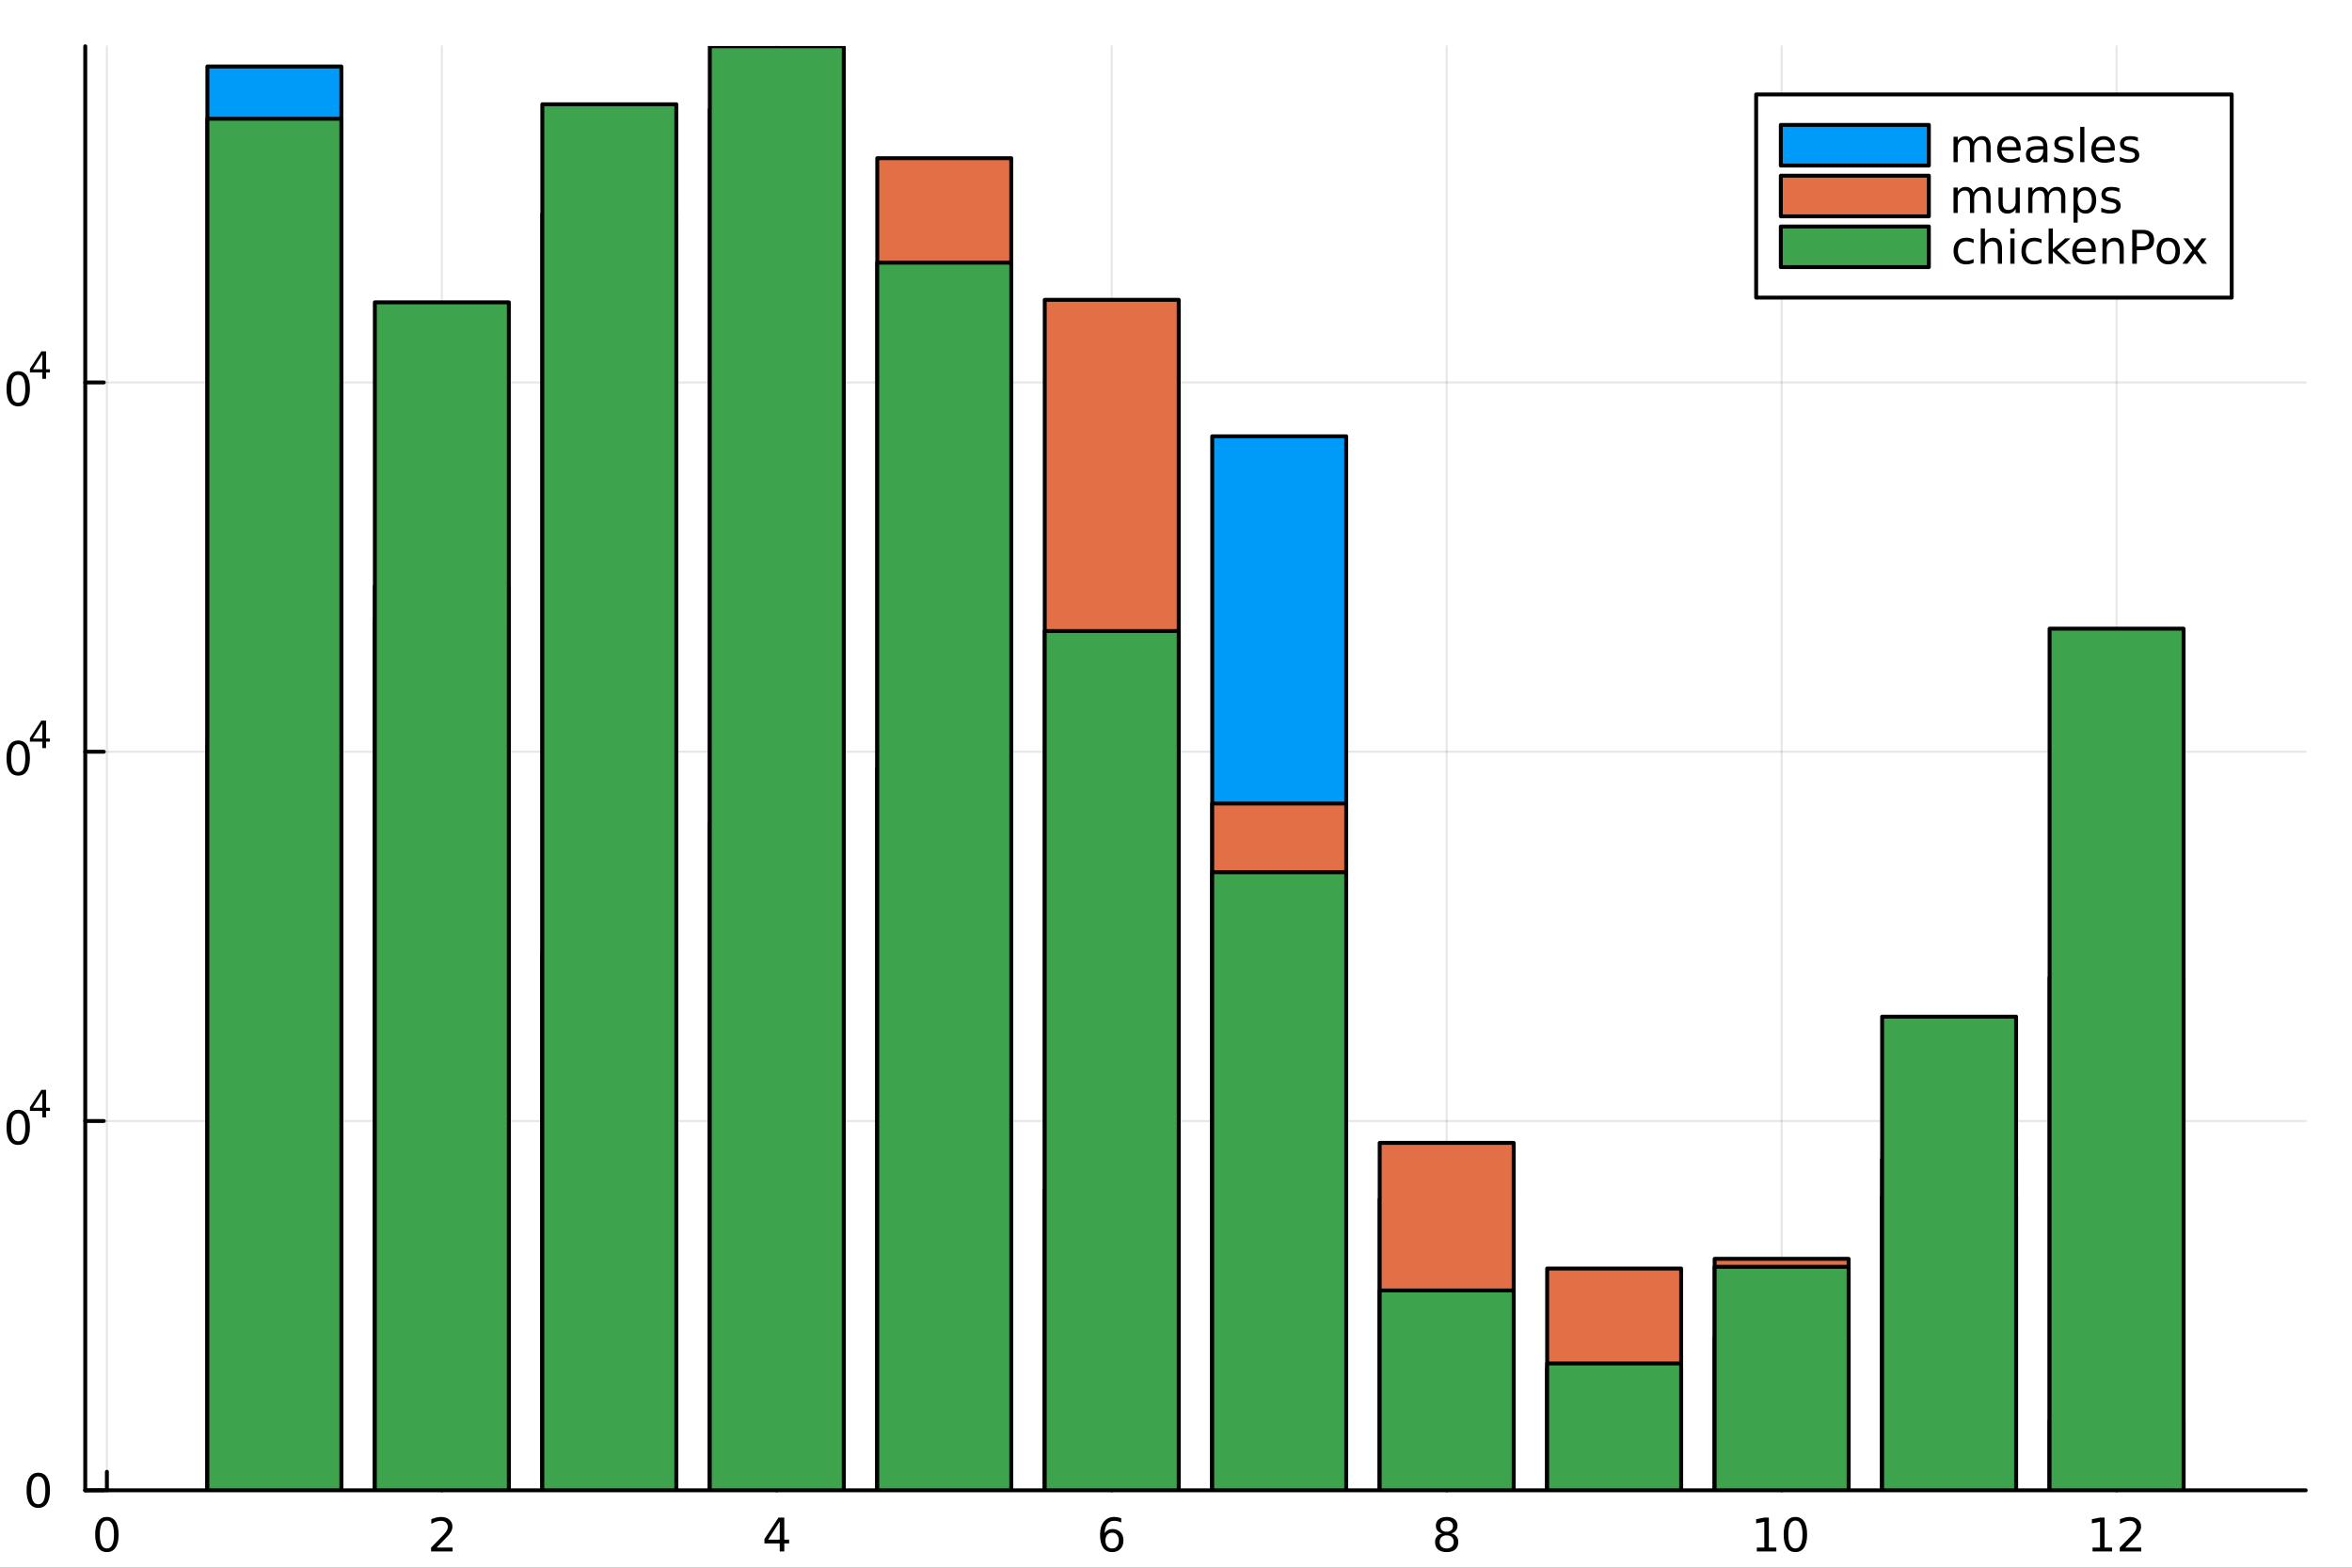 <?xml version="1.0" encoding="utf-8"?>
<svg xmlns="http://www.w3.org/2000/svg" xmlns:xlink="http://www.w3.org/1999/xlink" width="600" height="400" viewBox="0 0 2400 1600">
<rect x="0" y="0" width="2400" height="1600" fill="#333333" stroke="none"/>
<defs>
  <clipPath id="clip640">
    <rect x="0" y="0" width="2400" height="1600"/>
  </clipPath>
</defs>
<path clip-path="url(#clip640)" d="M0 1600 L2400 1600 L2400 0 L0 0  Z" fill="#ffffff" fill-rule="evenodd" fill-opacity="1"/>
<defs>
  <clipPath id="clip641">
    <rect x="480" y="0" width="1681" height="1600"/>
  </clipPath>
</defs>
<path clip-path="url(#clip640)" d="M86.992 1521.01 L2352.76 1521.01 L2352.76 47.244 L86.992 47.244  Z" fill="#ffffff" fill-rule="evenodd" fill-opacity="1"/>
<defs>
  <clipPath id="clip642">
    <rect x="86" y="47" width="2267" height="1475"/>
  </clipPath>
</defs>
<polyline clip-path="url(#clip642)" style="stroke:#000000; stroke-linecap:round; stroke-linejoin:round; stroke-width:2; stroke-opacity:0.1; fill:none" points="109.078,1521.01 109.078,47.244 "/>
<polyline clip-path="url(#clip642)" style="stroke:#000000; stroke-linecap:round; stroke-linejoin:round; stroke-width:2; stroke-opacity:0.1; fill:none" points="450.862,1521.01 450.862,47.244 "/>
<polyline clip-path="url(#clip642)" style="stroke:#000000; stroke-linecap:round; stroke-linejoin:round; stroke-width:2; stroke-opacity:0.1; fill:none" points="792.645,1521.01 792.645,47.244 "/>
<polyline clip-path="url(#clip642)" style="stroke:#000000; stroke-linecap:round; stroke-linejoin:round; stroke-width:2; stroke-opacity:0.1; fill:none" points="1134.43,1521.01 1134.43,47.244 "/>
<polyline clip-path="url(#clip642)" style="stroke:#000000; stroke-linecap:round; stroke-linejoin:round; stroke-width:2; stroke-opacity:0.1; fill:none" points="1476.21,1521.01 1476.21,47.244 "/>
<polyline clip-path="url(#clip642)" style="stroke:#000000; stroke-linecap:round; stroke-linejoin:round; stroke-width:2; stroke-opacity:0.1; fill:none" points="1817.99,1521.01 1817.99,47.244 "/>
<polyline clip-path="url(#clip642)" style="stroke:#000000; stroke-linecap:round; stroke-linejoin:round; stroke-width:2; stroke-opacity:0.1; fill:none" points="2159.78,1521.01 2159.78,47.244 "/>
<polyline clip-path="url(#clip640)" style="stroke:#000000; stroke-linecap:round; stroke-linejoin:round; stroke-width:4; stroke-opacity:1; fill:none" points="86.992,1521.01 2352.76,1521.01 "/>
<polyline clip-path="url(#clip640)" style="stroke:#000000; stroke-linecap:round; stroke-linejoin:round; stroke-width:4; stroke-opacity:1; fill:none" points="109.078,1521.01 109.078,1502.11 "/>
<polyline clip-path="url(#clip640)" style="stroke:#000000; stroke-linecap:round; stroke-linejoin:round; stroke-width:4; stroke-opacity:1; fill:none" points="450.862,1521.01 450.862,1502.11 "/>
<polyline clip-path="url(#clip640)" style="stroke:#000000; stroke-linecap:round; stroke-linejoin:round; stroke-width:4; stroke-opacity:1; fill:none" points="792.645,1521.01 792.645,1502.11 "/>
<polyline clip-path="url(#clip640)" style="stroke:#000000; stroke-linecap:round; stroke-linejoin:round; stroke-width:4; stroke-opacity:1; fill:none" points="1134.43,1521.01 1134.43,1502.11 "/>
<polyline clip-path="url(#clip640)" style="stroke:#000000; stroke-linecap:round; stroke-linejoin:round; stroke-width:4; stroke-opacity:1; fill:none" points="1476.21,1521.01 1476.21,1502.11 "/>
<polyline clip-path="url(#clip640)" style="stroke:#000000; stroke-linecap:round; stroke-linejoin:round; stroke-width:4; stroke-opacity:1; fill:none" points="1817.99,1521.01 1817.99,1502.11 "/>
<polyline clip-path="url(#clip640)" style="stroke:#000000; stroke-linecap:round; stroke-linejoin:round; stroke-width:4; stroke-opacity:1; fill:none" points="2159.78,1521.01 2159.78,1502.11 "/>
<path clip-path="url(#clip640)" d="M109.078 1551.93 Q105.467 1551.93 103.638 1555.49 Q101.833 1559.03 101.833 1566.16 Q101.833 1573.27 103.638 1576.83 Q105.467 1580.38 109.078 1580.38 Q112.712 1580.38 114.518 1576.83 Q116.347 1573.27 116.347 1566.16 Q116.347 1559.03 114.518 1555.49 Q112.712 1551.93 109.078 1551.93 M109.078 1548.22 Q114.888 1548.22 117.944 1552.83 Q121.023 1557.41 121.023 1566.16 Q121.023 1574.89 117.944 1579.5 Q114.888 1584.08 109.078 1584.08 Q103.268 1584.08 100.189 1579.5 Q97.134 1574.89 97.134 1566.16 Q97.134 1557.41 100.189 1552.83 Q103.268 1548.22 109.078 1548.22 Z" fill="#000000" fill-rule="nonzero" fill-opacity="1" /><path clip-path="url(#clip640)" d="M445.514 1579.47 L461.834 1579.47 L461.834 1583.41 L439.889 1583.41 L439.889 1579.47 Q442.551 1576.72 447.135 1572.09 Q451.741 1567.44 452.922 1566.09 Q455.167 1563.57 456.047 1561.83 Q456.949 1560.07 456.949 1558.38 Q456.949 1555.63 455.005 1553.89 Q453.084 1552.16 449.982 1552.16 Q447.783 1552.16 445.329 1552.92 Q442.899 1553.69 440.121 1555.24 L440.121 1550.51 Q442.945 1549.38 445.399 1548.8 Q447.852 1548.22 449.889 1548.22 Q455.26 1548.22 458.454 1550.91 Q461.648 1553.59 461.648 1558.08 Q461.648 1560.21 460.838 1562.13 Q460.051 1564.03 457.945 1566.63 Q457.366 1567.3 454.264 1570.51 Q451.162 1573.71 445.514 1579.47 Z" fill="#000000" fill-rule="nonzero" fill-opacity="1" /><path clip-path="url(#clip640)" d="M795.654 1552.92 L783.849 1571.37 L795.654 1571.37 L795.654 1552.92 M794.427 1548.85 L800.307 1548.85 L800.307 1571.37 L805.237 1571.37 L805.237 1575.26 L800.307 1575.26 L800.307 1583.41 L795.654 1583.41 L795.654 1575.26 L780.052 1575.26 L780.052 1570.75 L794.427 1548.85 Z" fill="#000000" fill-rule="nonzero" fill-opacity="1" /><path clip-path="url(#clip640)" d="M1134.83 1564.26 Q1131.69 1564.26 1129.83 1566.42 Q1128 1568.57 1128 1572.32 Q1128 1576.05 1129.83 1578.22 Q1131.69 1580.38 1134.83 1580.38 Q1137.98 1580.38 1139.81 1578.22 Q1141.66 1576.05 1141.66 1572.32 Q1141.66 1568.57 1139.81 1566.42 Q1137.98 1564.26 1134.83 1564.26 M1144.12 1549.61 L1144.12 1553.87 Q1142.36 1553.04 1140.55 1552.6 Q1138.77 1552.16 1137.01 1552.16 Q1132.38 1552.16 1129.93 1555.28 Q1127.5 1558.41 1127.15 1564.73 Q1128.51 1562.71 1130.57 1561.65 Q1132.63 1560.56 1135.11 1560.56 Q1140.32 1560.56 1143.33 1563.73 Q1146.36 1566.88 1146.36 1572.32 Q1146.36 1577.64 1143.21 1580.86 Q1140.06 1584.08 1134.83 1584.08 Q1128.84 1584.08 1125.67 1579.5 Q1122.5 1574.89 1122.5 1566.16 Q1122.5 1557.97 1126.38 1553.11 Q1130.27 1548.22 1136.82 1548.22 Q1138.58 1548.22 1140.37 1548.57 Q1142.17 1548.92 1144.12 1549.61 Z" fill="#000000" fill-rule="nonzero" fill-opacity="1" /><path clip-path="url(#clip640)" d="M1476.21 1567 Q1472.88 1567 1470.96 1568.78 Q1469.06 1570.56 1469.06 1573.69 Q1469.06 1576.81 1470.96 1578.59 Q1472.88 1580.38 1476.21 1580.38 Q1479.54 1580.38 1481.47 1578.59 Q1483.39 1576.79 1483.39 1573.69 Q1483.39 1570.56 1481.47 1568.78 Q1479.57 1567 1476.21 1567 M1471.54 1565.01 Q1468.53 1564.26 1466.84 1562.2 Q1465.17 1560.14 1465.17 1557.18 Q1465.17 1553.04 1468.11 1550.63 Q1471.07 1548.22 1476.21 1548.22 Q1481.37 1548.22 1484.31 1550.63 Q1487.25 1553.04 1487.25 1557.18 Q1487.25 1560.14 1485.56 1562.2 Q1483.9 1564.26 1480.91 1565.01 Q1484.29 1565.79 1486.17 1568.08 Q1488.06 1570.38 1488.06 1573.69 Q1488.06 1578.71 1484.98 1581.39 Q1481.93 1584.08 1476.21 1584.08 Q1470.49 1584.08 1467.42 1581.39 Q1464.36 1578.71 1464.36 1573.69 Q1464.36 1570.38 1466.26 1568.08 Q1468.16 1565.79 1471.54 1565.01 M1469.82 1557.62 Q1469.82 1560.31 1471.49 1561.81 Q1473.18 1563.32 1476.21 1563.32 Q1479.22 1563.32 1480.91 1561.81 Q1482.62 1560.31 1482.62 1557.62 Q1482.62 1554.94 1480.91 1553.43 Q1479.22 1551.93 1476.21 1551.93 Q1473.18 1551.93 1471.49 1553.43 Q1469.82 1554.94 1469.82 1557.62 Z" fill="#000000" fill-rule="nonzero" fill-opacity="1" /><path clip-path="url(#clip640)" d="M1792.68 1579.47 L1800.32 1579.47 L1800.32 1553.11 L1792.01 1554.77 L1792.01 1550.51 L1800.28 1548.85 L1804.95 1548.85 L1804.95 1579.47 L1812.59 1579.47 L1812.59 1583.41 L1792.68 1583.41 L1792.68 1579.47 Z" fill="#000000" fill-rule="nonzero" fill-opacity="1" /><path clip-path="url(#clip640)" d="M1832.03 1551.93 Q1828.42 1551.93 1826.59 1555.49 Q1824.79 1559.03 1824.79 1566.16 Q1824.79 1573.27 1826.59 1576.83 Q1828.42 1580.38 1832.03 1580.38 Q1835.67 1580.38 1837.47 1576.83 Q1839.3 1573.27 1839.3 1566.16 Q1839.3 1559.03 1837.47 1555.49 Q1835.67 1551.93 1832.03 1551.93 M1832.03 1548.22 Q1837.84 1548.22 1840.9 1552.83 Q1843.98 1557.41 1843.98 1566.16 Q1843.98 1574.89 1840.9 1579.5 Q1837.84 1584.08 1832.03 1584.08 Q1826.22 1584.08 1823.15 1579.5 Q1820.09 1574.89 1820.09 1566.16 Q1820.09 1557.41 1823.15 1552.83 Q1826.22 1548.22 1832.03 1548.22 Z" fill="#000000" fill-rule="nonzero" fill-opacity="1" /><path clip-path="url(#clip640)" d="M2135.26 1579.47 L2142.9 1579.47 L2142.9 1553.11 L2134.59 1554.77 L2134.59 1550.51 L2142.86 1548.85 L2147.53 1548.85 L2147.53 1579.47 L2155.17 1579.47 L2155.17 1583.41 L2135.26 1583.41 L2135.26 1579.47 Z" fill="#000000" fill-rule="nonzero" fill-opacity="1" /><path clip-path="url(#clip640)" d="M2168.64 1579.47 L2184.96 1579.47 L2184.96 1583.41 L2163.02 1583.41 L2163.02 1579.47 Q2165.68 1576.72 2170.26 1572.09 Q2174.87 1567.44 2176.05 1566.09 Q2178.3 1563.57 2179.18 1561.83 Q2180.08 1560.07 2180.08 1558.38 Q2180.08 1555.63 2178.13 1553.89 Q2176.21 1552.16 2173.11 1552.16 Q2170.91 1552.16 2168.46 1552.92 Q2166.03 1553.69 2163.25 1555.24 L2163.25 1550.51 Q2166.07 1549.38 2168.53 1548.8 Q2170.98 1548.22 2173.02 1548.22 Q2178.39 1548.22 2181.58 1550.91 Q2184.78 1553.59 2184.78 1558.08 Q2184.78 1560.21 2183.97 1562.13 Q2183.18 1564.03 2181.07 1566.63 Q2180.5 1567.3 2177.39 1570.51 Q2174.29 1573.71 2168.64 1579.47 Z" fill="#000000" fill-rule="nonzero" fill-opacity="1" /><polyline clip-path="url(#clip642)" style="stroke:#000000; stroke-linecap:round; stroke-linejoin:round; stroke-width:2; stroke-opacity:0.1; fill:none" points="86.992,1521.01 2352.76,1521.01 "/>
<polyline clip-path="url(#clip642)" style="stroke:#000000; stroke-linecap:round; stroke-linejoin:round; stroke-width:2; stroke-opacity:0.1; fill:none" points="86.992,1144.12 2352.76,1144.12 "/>
<polyline clip-path="url(#clip642)" style="stroke:#000000; stroke-linecap:round; stroke-linejoin:round; stroke-width:2; stroke-opacity:0.1; fill:none" points="86.992,767.222 2352.76,767.222 "/>
<polyline clip-path="url(#clip642)" style="stroke:#000000; stroke-linecap:round; stroke-linejoin:round; stroke-width:2; stroke-opacity:0.1; fill:none" points="86.992,390.33 2352.76,390.33 "/>
<polyline clip-path="url(#clip640)" style="stroke:#000000; stroke-linecap:round; stroke-linejoin:round; stroke-width:4; stroke-opacity:1; fill:none" points="86.992,1521.01 86.992,47.244 "/>
<polyline clip-path="url(#clip640)" style="stroke:#000000; stroke-linecap:round; stroke-linejoin:round; stroke-width:4; stroke-opacity:1; fill:none" points="86.992,1521.01 105.89,1521.01 "/>
<polyline clip-path="url(#clip640)" style="stroke:#000000; stroke-linecap:round; stroke-linejoin:round; stroke-width:4; stroke-opacity:1; fill:none" points="86.992,1144.12 105.89,1144.12 "/>
<polyline clip-path="url(#clip640)" style="stroke:#000000; stroke-linecap:round; stroke-linejoin:round; stroke-width:4; stroke-opacity:1; fill:none" points="86.992,767.222 105.89,767.222 "/>
<polyline clip-path="url(#clip640)" style="stroke:#000000; stroke-linecap:round; stroke-linejoin:round; stroke-width:4; stroke-opacity:1; fill:none" points="86.992,390.33 105.89,390.33 "/>
<path clip-path="url(#clip640)" d="M39.048 1506.81 Q35.437 1506.81 33.608 1510.37 Q31.802 1513.91 31.802 1521.04 Q31.802 1528.15 33.608 1531.71 Q35.437 1535.26 39.048 1535.26 Q42.682 1535.26 44.487 1531.71 Q46.316 1528.15 46.316 1521.04 Q46.316 1513.91 44.487 1510.37 Q42.682 1506.81 39.048 1506.81 M39.048 1503.1 Q44.858 1503.1 47.913 1507.71 Q50.992 1512.29 50.992 1521.04 Q50.992 1529.77 47.913 1534.38 Q44.858 1538.96 39.048 1538.96 Q33.238 1538.96 30.159 1534.38 Q27.103 1529.77 27.103 1521.04 Q27.103 1512.29 30.159 1507.71 Q33.238 1503.1 39.048 1503.1 Z" fill="#000000" fill-rule="nonzero" fill-opacity="1" /><path clip-path="url(#clip640)" d="M-135.882 1163.91 L-128.243 1163.91 L-128.243 1137.54 L-136.553 1139.21 L-136.553 1134.95 L-128.289 1133.28 L-123.613 1133.28 L-123.613 1163.91 L-115.975 1163.91 L-115.975 1167.84 L-135.882 1167.84 L-135.882 1163.91 Z" fill="#000000" fill-rule="nonzero" fill-opacity="1" /><path clip-path="url(#clip640)" d="M-106.53 1161.96 L-101.646 1161.96 L-101.646 1167.84 L-106.53 1167.84 L-106.53 1161.96 Z" fill="#000000" fill-rule="nonzero" fill-opacity="1" /><path clip-path="url(#clip640)" d="M-81.461 1136.36 Q-85.072 1136.36 -86.901 1139.93 Q-88.706 1143.47 -88.706 1150.6 Q-88.706 1157.7 -86.901 1161.27 Q-85.072 1164.81 -81.461 1164.81 Q-77.827 1164.81 -76.021 1161.27 Q-74.192 1157.7 -74.192 1150.6 Q-74.192 1143.47 -76.021 1139.93 Q-77.827 1136.36 -81.461 1136.36 M-81.461 1132.66 Q-75.651 1132.66 -72.595 1137.26 Q-69.516 1141.85 -69.516 1150.6 Q-69.516 1159.32 -72.595 1163.93 Q-75.651 1168.51 -81.461 1168.51 Q-87.271 1168.51 -90.35 1163.93 Q-93.405 1159.32 -93.405 1150.6 Q-93.405 1141.85 -90.35 1137.26 Q-87.271 1132.66 -81.461 1132.66 Z" fill="#000000" fill-rule="nonzero" fill-opacity="1" /><path clip-path="url(#clip640)" d="M-33.128 1142.38 L-43.706 1153 L-33.128 1163.58 L-35.882 1166.38 L-46.507 1155.76 L-57.132 1166.38 L-59.864 1163.58 L-49.308 1153 L-59.864 1142.38 L-57.132 1139.58 L-46.507 1150.2 L-35.882 1139.58 L-33.128 1142.38 Z" fill="#000000" fill-rule="nonzero" fill-opacity="1" /><path clip-path="url(#clip640)" d="M-20.767 1163.91 L-13.128 1163.91 L-13.128 1137.54 L-21.438 1139.21 L-21.438 1134.95 L-13.174 1133.28 L-8.498 1133.28 L-8.498 1163.91 L-0.859 1163.91 L-0.859 1167.84 L-20.767 1167.84 L-20.767 1163.91 Z" fill="#000000" fill-rule="nonzero" fill-opacity="1" /><path clip-path="url(#clip640)" d="M18.585 1136.36 Q14.974 1136.36 13.145 1139.93 Q11.34 1143.47 11.34 1150.6 Q11.34 1157.7 13.145 1161.27 Q14.974 1164.81 18.585 1164.81 Q22.219 1164.81 24.025 1161.27 Q25.853 1157.7 25.853 1150.6 Q25.853 1143.47 24.025 1139.93 Q22.219 1136.36 18.585 1136.36 M18.585 1132.66 Q24.395 1132.66 27.451 1137.26 Q30.529 1141.85 30.529 1150.6 Q30.529 1159.32 27.451 1163.93 Q24.395 1168.51 18.585 1168.51 Q12.775 1168.51 9.696 1163.93 Q6.641 1159.32 6.641 1150.6 Q6.641 1141.85 9.696 1137.26 Q12.775 1132.66 18.585 1132.66 Z" fill="#000000" fill-rule="nonzero" fill-opacity="1" /><path clip-path="url(#clip640)" d="M43.206 1115.66 L33.614 1130.65 L43.206 1130.65 L43.206 1115.66 M42.209 1112.35 L46.986 1112.35 L46.986 1130.65 L50.992 1130.65 L50.992 1133.81 L46.986 1133.81 L46.986 1140.43 L43.206 1140.43 L43.206 1133.81 L30.529 1133.81 L30.529 1130.14 L42.209 1112.35 Z" fill="#000000" fill-rule="nonzero" fill-opacity="1" /><path clip-path="url(#clip640)" d="M-132.664 787.015 L-116.345 787.015 L-116.345 790.95 L-138.289 790.95 L-138.289 787.015 Q-135.627 784.26 -131.044 779.631 Q-126.437 774.978 -125.257 773.635 Q-123.012 771.112 -122.132 769.376 Q-121.229 767.617 -121.229 765.927 Q-121.229 763.172 -123.174 761.436 Q-125.095 759.7 -128.197 759.7 Q-130.396 759.7 -132.849 760.464 Q-135.28 761.228 -138.058 762.779 L-138.058 758.057 Q-135.234 756.922 -132.78 756.344 Q-130.326 755.765 -128.289 755.765 Q-122.919 755.765 -119.725 758.45 Q-116.53 761.135 -116.53 765.626 Q-116.53 767.756 -117.34 769.677 Q-118.127 771.575 -120.234 774.168 Q-120.813 774.839 -123.914 778.056 Q-127.016 781.251 -132.664 787.015 Z" fill="#000000" fill-rule="nonzero" fill-opacity="1" /><path clip-path="url(#clip640)" d="M-106.53 785.07 L-101.646 785.07 L-101.646 790.95 L-106.53 790.95 L-106.53 785.07 Z" fill="#000000" fill-rule="nonzero" fill-opacity="1" /><path clip-path="url(#clip640)" d="M-81.461 759.469 Q-85.072 759.469 -86.901 763.033 Q-88.706 766.575 -88.706 773.705 Q-88.706 780.811 -86.901 784.376 Q-85.072 787.918 -81.461 787.918 Q-77.827 787.918 -76.021 784.376 Q-74.192 780.811 -74.192 773.705 Q-74.192 766.575 -76.021 763.033 Q-77.827 759.469 -81.461 759.469 M-81.461 755.765 Q-75.651 755.765 -72.595 760.371 Q-69.516 764.955 -69.516 773.705 Q-69.516 782.431 -72.595 787.038 Q-75.651 791.621 -81.461 791.621 Q-87.271 791.621 -90.35 787.038 Q-93.405 782.431 -93.405 773.705 Q-93.405 764.955 -90.35 760.371 Q-87.271 755.765 -81.461 755.765 Z" fill="#000000" fill-rule="nonzero" fill-opacity="1" /><path clip-path="url(#clip640)" d="M-33.128 765.487 L-43.706 776.112 L-33.128 786.691 L-35.882 789.492 L-46.507 778.867 L-57.132 789.492 L-59.864 786.691 L-49.308 776.112 L-59.864 765.487 L-57.132 762.686 L-46.507 773.311 L-35.882 762.686 L-33.128 765.487 Z" fill="#000000" fill-rule="nonzero" fill-opacity="1" /><path clip-path="url(#clip640)" d="M-20.767 787.015 L-13.128 787.015 L-13.128 760.649 L-21.438 762.316 L-21.438 758.057 L-13.174 756.39 L-8.498 756.39 L-8.498 787.015 L-0.859 787.015 L-0.859 790.95 L-20.767 790.95 L-20.767 787.015 Z" fill="#000000" fill-rule="nonzero" fill-opacity="1" /><path clip-path="url(#clip640)" d="M18.585 759.469 Q14.974 759.469 13.145 763.033 Q11.34 766.575 11.34 773.705 Q11.34 780.811 13.145 784.376 Q14.974 787.918 18.585 787.918 Q22.219 787.918 24.025 784.376 Q25.853 780.811 25.853 773.705 Q25.853 766.575 24.025 763.033 Q22.219 759.469 18.585 759.469 M18.585 755.765 Q24.395 755.765 27.451 760.371 Q30.529 764.955 30.529 773.705 Q30.529 782.431 27.451 787.038 Q24.395 791.621 18.585 791.621 Q12.775 791.621 9.696 787.038 Q6.641 782.431 6.641 773.705 Q6.641 764.955 9.696 760.371 Q12.775 755.765 18.585 755.765 Z" fill="#000000" fill-rule="nonzero" fill-opacity="1" /><path clip-path="url(#clip640)" d="M43.206 738.77 L33.614 753.76 L43.206 753.76 L43.206 738.77 M42.209 735.46 L46.986 735.46 L46.986 753.76 L50.992 753.76 L50.992 756.919 L46.986 756.919 L46.986 763.54 L43.206 763.54 L43.206 756.919 L30.529 756.919 L30.529 753.252 L42.209 735.46 Z" fill="#000000" fill-rule="nonzero" fill-opacity="1" /><path clip-path="url(#clip640)" d="M-122.525 395.423 Q-119.169 396.141 -117.294 398.409 Q-115.396 400.678 -115.396 404.011 Q-115.396 409.127 -118.914 411.928 Q-122.433 414.728 -128.914 414.728 Q-131.09 414.728 -133.405 414.289 Q-135.697 413.872 -138.15 413.016 L-138.15 408.502 Q-136.206 409.636 -133.891 410.215 Q-131.576 410.793 -129.053 410.793 Q-124.655 410.793 -122.363 409.057 Q-120.049 407.321 -120.049 404.011 Q-120.049 400.955 -122.201 399.242 Q-124.331 397.506 -128.15 397.506 L-132.178 397.506 L-132.178 393.664 L-127.965 393.664 Q-124.516 393.664 -122.687 392.298 Q-120.859 390.909 -120.859 388.317 Q-120.859 385.655 -122.757 384.243 Q-124.632 382.807 -128.15 382.807 Q-130.072 382.807 -132.271 383.224 Q-134.47 383.641 -137.109 384.52 L-137.109 380.354 Q-134.447 379.613 -132.132 379.243 Q-129.794 378.872 -127.734 378.872 Q-122.41 378.872 -119.308 381.303 Q-116.206 383.71 -116.206 387.83 Q-116.206 390.701 -117.85 392.692 Q-119.493 394.659 -122.525 395.423 Z" fill="#000000" fill-rule="nonzero" fill-opacity="1" /><path clip-path="url(#clip640)" d="M-106.53 408.178 L-101.646 408.178 L-101.646 414.057 L-106.53 414.057 L-106.53 408.178 Z" fill="#000000" fill-rule="nonzero" fill-opacity="1" /><path clip-path="url(#clip640)" d="M-81.461 382.576 Q-85.072 382.576 -86.901 386.141 Q-88.706 389.682 -88.706 396.812 Q-88.706 403.918 -86.901 407.483 Q-85.072 411.025 -81.461 411.025 Q-77.827 411.025 -76.021 407.483 Q-74.192 403.918 -74.192 396.812 Q-74.192 389.682 -76.021 386.141 Q-77.827 382.576 -81.461 382.576 M-81.461 378.872 Q-75.651 378.872 -72.595 383.479 Q-69.516 388.062 -69.516 396.812 Q-69.516 405.539 -72.595 410.145 Q-75.651 414.728 -81.461 414.728 Q-87.271 414.728 -90.35 410.145 Q-93.405 405.539 -93.405 396.812 Q-93.405 388.062 -90.35 383.479 Q-87.271 378.872 -81.461 378.872 Z" fill="#000000" fill-rule="nonzero" fill-opacity="1" /><path clip-path="url(#clip640)" d="M-33.128 388.594 L-43.706 399.219 L-33.128 409.798 L-35.882 412.599 L-46.507 401.974 L-57.132 412.599 L-59.864 409.798 L-49.308 399.219 L-59.864 388.594 L-57.132 385.793 L-46.507 396.418 L-35.882 385.793 L-33.128 388.594 Z" fill="#000000" fill-rule="nonzero" fill-opacity="1" /><path clip-path="url(#clip640)" d="M-20.767 410.122 L-13.128 410.122 L-13.128 383.756 L-21.438 385.423 L-21.438 381.164 L-13.174 379.497 L-8.498 379.497 L-8.498 410.122 L-0.859 410.122 L-0.859 414.057 L-20.767 414.057 L-20.767 410.122 Z" fill="#000000" fill-rule="nonzero" fill-opacity="1" /><path clip-path="url(#clip640)" d="M18.585 382.576 Q14.974 382.576 13.145 386.141 Q11.34 389.682 11.34 396.812 Q11.34 403.918 13.145 407.483 Q14.974 411.025 18.585 411.025 Q22.219 411.025 24.025 407.483 Q25.853 403.918 25.853 396.812 Q25.853 389.682 24.025 386.141 Q22.219 382.576 18.585 382.576 M18.585 378.872 Q24.395 378.872 27.451 383.479 Q30.529 388.062 30.529 396.812 Q30.529 405.539 27.451 410.145 Q24.395 414.728 18.585 414.728 Q12.775 414.728 9.696 410.145 Q6.641 405.539 6.641 396.812 Q6.641 388.062 9.696 383.479 Q12.775 378.872 18.585 378.872 Z" fill="#000000" fill-rule="nonzero" fill-opacity="1" /><path clip-path="url(#clip640)" d="M43.206 361.877 L33.614 376.867 L43.206 376.867 L43.206 361.877 M42.209 358.567 L46.986 358.567 L46.986 376.867 L50.992 376.867 L50.992 380.026 L46.986 380.026 L46.986 386.647 L43.206 386.647 L43.206 380.026 L30.529 380.026 L30.529 376.359 L42.209 358.567 Z" fill="#000000" fill-rule="nonzero" fill-opacity="1" /><path clip-path="url(#clip642)" d="M211.613 67.86 L211.613 1521.01 L348.327 1521.01 L348.327 67.86 L211.613 67.86 L211.613 67.86  Z" fill="#009af9" fill-rule="evenodd" fill-opacity="1"/>
<polyline clip-path="url(#clip642)" style="stroke:#000000; stroke-linecap:round; stroke-linejoin:round; stroke-width:4; stroke-opacity:1; fill:none" points="211.613,67.86 211.613,1521.01 348.327,1521.01 348.327,67.86 211.613,67.86 "/>
<path clip-path="url(#clip642)" d="M382.505 598.676 L382.505 1521.01 L519.218 1521.01 L519.218 598.676 L382.505 598.676 L382.505 598.676  Z" fill="#009af9" fill-rule="evenodd" fill-opacity="1"/>
<polyline clip-path="url(#clip642)" style="stroke:#000000; stroke-linecap:round; stroke-linejoin:round; stroke-width:4; stroke-opacity:1; fill:none" points="382.505,598.676 382.505,1521.01 519.218,1521.01 519.218,598.676 382.505,598.676 "/>
<path clip-path="url(#clip642)" d="M553.397 972.403 L553.397 1521.01 L690.11 1521.01 L690.11 972.403 L553.397 972.403 L553.397 972.403  Z" fill="#009af9" fill-rule="evenodd" fill-opacity="1"/>
<polyline clip-path="url(#clip642)" style="stroke:#000000; stroke-linecap:round; stroke-linejoin:round; stroke-width:4; stroke-opacity:1; fill:none" points="553.397,972.403 553.397,1521.01 690.11,1521.01 690.11,972.403 553.397,972.403 "/>
<path clip-path="url(#clip642)" d="M724.288 840.34 L724.288 1521.01 L861.002 1521.01 L861.002 840.34 L724.288 840.34 L724.288 840.34  Z" fill="#009af9" fill-rule="evenodd" fill-opacity="1"/>
<polyline clip-path="url(#clip642)" style="stroke:#000000; stroke-linecap:round; stroke-linejoin:round; stroke-width:4; stroke-opacity:1; fill:none" points="724.288,840.34 724.288,1521.01 861.002,1521.01 861.002,840.34 724.288,840.34 "/>
<path clip-path="url(#clip642)" d="M895.18 784.22 L895.18 1521.01 L1031.89 1521.01 L1031.89 784.22 L895.18 784.22 L895.18 784.22  Z" fill="#009af9" fill-rule="evenodd" fill-opacity="1"/>
<polyline clip-path="url(#clip642)" style="stroke:#000000; stroke-linecap:round; stroke-linejoin:round; stroke-width:4; stroke-opacity:1; fill:none" points="895.18,784.22 895.18,1521.01 1031.89,1521.01 1031.89,784.22 895.18,784.22 "/>
<path clip-path="url(#clip642)" d="M1066.07 1214.9 L1066.07 1521.01 L1202.78 1521.01 L1202.78 1214.9 L1066.07 1214.9 L1066.07 1214.9  Z" fill="#009af9" fill-rule="evenodd" fill-opacity="1"/>
<polyline clip-path="url(#clip642)" style="stroke:#000000; stroke-linecap:round; stroke-linejoin:round; stroke-width:4; stroke-opacity:1; fill:none" points="1066.07,1214.9 1066.07,1521.01 1202.78,1521.01 1202.78,1214.9 1066.07,1214.9 "/>
<path clip-path="url(#clip642)" d="M1236.96 445.318 L1236.96 1521.01 L1373.68 1521.01 L1373.68 445.318 L1236.96 445.318 L1236.96 445.318  Z" fill="#009af9" fill-rule="evenodd" fill-opacity="1"/>
<polyline clip-path="url(#clip642)" style="stroke:#000000; stroke-linecap:round; stroke-linejoin:round; stroke-width:4; stroke-opacity:1; fill:none" points="1236.96,445.318 1236.96,1521.01 1373.68,1521.01 1373.68,445.318 1236.96,445.318 "/>
<path clip-path="url(#clip642)" d="M1407.85 1224.02 L1407.85 1521.01 L1544.57 1521.01 L1544.57 1224.02 L1407.85 1224.02 L1407.85 1224.02  Z" fill="#009af9" fill-rule="evenodd" fill-opacity="1"/>
<polyline clip-path="url(#clip642)" style="stroke:#000000; stroke-linecap:round; stroke-linejoin:round; stroke-width:4; stroke-opacity:1; fill:none" points="1407.85,1224.02 1407.85,1521.01 1544.57,1521.01 1544.57,1224.02 1407.85,1224.02 "/>
<path clip-path="url(#clip642)" d="M1578.75 1397.27 L1578.75 1521.01 L1715.46 1521.01 L1715.46 1397.27 L1578.75 1397.27 L1578.75 1397.27  Z" fill="#009af9" fill-rule="evenodd" fill-opacity="1"/>
<polyline clip-path="url(#clip642)" style="stroke:#000000; stroke-linecap:round; stroke-linejoin:round; stroke-width:4; stroke-opacity:1; fill:none" points="1578.75,1397.27 1578.75,1521.01 1715.46,1521.01 1715.46,1397.27 1578.75,1397.27 "/>
<path clip-path="url(#clip642)" d="M1749.64 1365.16 L1749.64 1521.01 L1886.35 1521.01 L1886.35 1365.16 L1749.64 1365.16 L1749.64 1365.16  Z" fill="#009af9" fill-rule="evenodd" fill-opacity="1"/>
<polyline clip-path="url(#clip642)" style="stroke:#000000; stroke-linecap:round; stroke-linejoin:round; stroke-width:4; stroke-opacity:1; fill:none" points="1749.64,1365.16 1749.64,1521.01 1886.35,1521.01 1886.35,1365.16 1749.64,1365.16 "/>
<path clip-path="url(#clip642)" d="M1920.53 1221.27 L1920.53 1521.01 L2057.24 1521.01 L2057.24 1221.27 L1920.53 1221.27 L1920.53 1221.27  Z" fill="#009af9" fill-rule="evenodd" fill-opacity="1"/>
<polyline clip-path="url(#clip642)" style="stroke:#000000; stroke-linecap:round; stroke-linejoin:round; stroke-width:4; stroke-opacity:1; fill:none" points="1920.53,1221.27 1920.53,1521.01 2057.24,1521.01 2057.24,1221.27 1920.53,1221.27 "/>
<path clip-path="url(#clip642)" d="M2091.42 1450 L2091.42 1521.01 L2228.13 1521.01 L2228.13 1450 L2091.42 1450 L2091.42 1450  Z" fill="#009af9" fill-rule="evenodd" fill-opacity="1"/>
<polyline clip-path="url(#clip642)" style="stroke:#000000; stroke-linecap:round; stroke-linejoin:round; stroke-width:4; stroke-opacity:1; fill:none" points="2091.42,1450 2091.42,1521.01 2228.13,1521.01 2228.13,1450 2091.42,1450 "/>
<circle clip-path="url(#clip642)" style="fill:#009af9; stroke:none; fill-opacity:0" cx="279.97" cy="67.86" r="2"/>
<circle clip-path="url(#clip642)" style="fill:#009af9; stroke:none; fill-opacity:0" cx="450.862" cy="598.676" r="2"/>
<circle clip-path="url(#clip642)" style="fill:#009af9; stroke:none; fill-opacity:0" cx="621.753" cy="972.403" r="2"/>
<circle clip-path="url(#clip642)" style="fill:#009af9; stroke:none; fill-opacity:0" cx="792.645" cy="840.34" r="2"/>
<circle clip-path="url(#clip642)" style="fill:#009af9; stroke:none; fill-opacity:0" cx="963.537" cy="784.22" r="2"/>
<circle clip-path="url(#clip642)" style="fill:#009af9; stroke:none; fill-opacity:0" cx="1134.43" cy="1214.9" r="2"/>
<circle clip-path="url(#clip642)" style="fill:#009af9; stroke:none; fill-opacity:0" cx="1305.32" cy="445.318" r="2"/>
<circle clip-path="url(#clip642)" style="fill:#009af9; stroke:none; fill-opacity:0" cx="1476.21" cy="1224.02" r="2"/>
<circle clip-path="url(#clip642)" style="fill:#009af9; stroke:none; fill-opacity:0" cx="1647.1" cy="1397.27" r="2"/>
<circle clip-path="url(#clip642)" style="fill:#009af9; stroke:none; fill-opacity:0" cx="1817.99" cy="1365.16" r="2"/>
<circle clip-path="url(#clip642)" style="fill:#009af9; stroke:none; fill-opacity:0" cx="1988.89" cy="1221.27" r="2"/>
<circle clip-path="url(#clip642)" style="fill:#009af9; stroke:none; fill-opacity:0" cx="2159.78" cy="1450" r="2"/>
<path clip-path="url(#clip642)" d="M211.613 760.514 L211.613 1521.01 L348.327 1521.01 L348.327 760.514 L211.613 760.514 L211.613 760.514  Z" fill="#e26f46" fill-rule="evenodd" fill-opacity="1"/>
<polyline clip-path="url(#clip642)" style="stroke:#000000; stroke-linecap:round; stroke-linejoin:round; stroke-width:4; stroke-opacity:1; fill:none" points="211.613,760.514 211.613,1521.01 348.327,1521.01 348.327,760.514 211.613,760.514 "/>
<path clip-path="url(#clip642)" d="M382.505 633.953 L382.505 1521.01 L519.218 1521.01 L519.218 633.953 L382.505 633.953 L382.505 633.953  Z" fill="#e26f46" fill-rule="evenodd" fill-opacity="1"/>
<polyline clip-path="url(#clip642)" style="stroke:#000000; stroke-linecap:round; stroke-linejoin:round; stroke-width:4; stroke-opacity:1; fill:none" points="382.505,633.953 382.505,1521.01 519.218,1521.01 519.218,633.953 382.505,633.953 "/>
<path clip-path="url(#clip642)" d="M553.397 218.429 L553.397 1521.01 L690.11 1521.01 L690.11 218.429 L553.397 218.429 L553.397 218.429  Z" fill="#e26f46" fill-rule="evenodd" fill-opacity="1"/>
<polyline clip-path="url(#clip642)" style="stroke:#000000; stroke-linecap:round; stroke-linejoin:round; stroke-width:4; stroke-opacity:1; fill:none" points="553.397,218.429 553.397,1521.01 690.11,1521.01 690.11,218.429 553.397,218.429 "/>
<path clip-path="url(#clip642)" d="M724.288 111.617 L724.288 1521.01 L861.002 1521.01 L861.002 111.617 L724.288 111.617 L724.288 111.617  Z" fill="#e26f46" fill-rule="evenodd" fill-opacity="1"/>
<polyline clip-path="url(#clip642)" style="stroke:#000000; stroke-linecap:round; stroke-linejoin:round; stroke-width:4; stroke-opacity:1; fill:none" points="724.288,111.617 724.288,1521.01 861.002,1521.01 861.002,111.617 724.288,111.617 "/>
<path clip-path="url(#clip642)" d="M895.18 161.48 L895.18 1521.01 L1031.89 1521.01 L1031.89 161.48 L895.18 161.48 L895.18 161.48  Z" fill="#e26f46" fill-rule="evenodd" fill-opacity="1"/>
<polyline clip-path="url(#clip642)" style="stroke:#000000; stroke-linecap:round; stroke-linejoin:round; stroke-width:4; stroke-opacity:1; fill:none" points="895.18,161.48 895.18,1521.01 1031.89,1521.01 1031.89,161.48 895.18,161.48 "/>
<path clip-path="url(#clip642)" d="M1066.07 306.019 L1066.07 1521.01 L1202.78 1521.01 L1202.78 306.019 L1066.07 306.019 L1066.07 306.019  Z" fill="#e26f46" fill-rule="evenodd" fill-opacity="1"/>
<polyline clip-path="url(#clip642)" style="stroke:#000000; stroke-linecap:round; stroke-linejoin:round; stroke-width:4; stroke-opacity:1; fill:none" points="1066.07,306.019 1066.07,1521.01 1202.78,1521.01 1202.78,306.019 1066.07,306.019 "/>
<path clip-path="url(#clip642)" d="M1236.96 820.1 L1236.96 1521.01 L1373.68 1521.01 L1373.68 820.1 L1236.96 820.1 L1236.96 820.1  Z" fill="#e26f46" fill-rule="evenodd" fill-opacity="1"/>
<polyline clip-path="url(#clip642)" style="stroke:#000000; stroke-linecap:round; stroke-linejoin:round; stroke-width:4; stroke-opacity:1; fill:none" points="1236.96,820.1 1236.96,1521.01 1373.68,1521.01 1373.68,820.1 1236.96,820.1 "/>
<path clip-path="url(#clip642)" d="M1407.85 1166.43 L1407.85 1521.01 L1544.57 1521.01 L1544.57 1166.43 L1407.85 1166.43 L1407.85 1166.43  Z" fill="#e26f46" fill-rule="evenodd" fill-opacity="1"/>
<polyline clip-path="url(#clip642)" style="stroke:#000000; stroke-linecap:round; stroke-linejoin:round; stroke-width:4; stroke-opacity:1; fill:none" points="1407.85,1166.43 1407.85,1521.01 1544.57,1521.01 1544.57,1166.43 1407.85,1166.43 "/>
<path clip-path="url(#clip642)" d="M1578.75 1294.68 L1578.75 1521.01 L1715.46 1521.01 L1715.46 1294.68 L1578.75 1294.68 L1578.75 1294.68  Z" fill="#e26f46" fill-rule="evenodd" fill-opacity="1"/>
<polyline clip-path="url(#clip642)" style="stroke:#000000; stroke-linecap:round; stroke-linejoin:round; stroke-width:4; stroke-opacity:1; fill:none" points="1578.75,1294.68 1578.75,1521.01 1715.46,1521.01 1715.46,1294.68 1578.75,1294.68 "/>
<path clip-path="url(#clip642)" d="M1749.64 1284.77 L1749.64 1521.01 L1886.35 1521.01 L1886.35 1284.77 L1749.64 1284.77 L1749.64 1284.77  Z" fill="#e26f46" fill-rule="evenodd" fill-opacity="1"/>
<polyline clip-path="url(#clip642)" style="stroke:#000000; stroke-linecap:round; stroke-linejoin:round; stroke-width:4; stroke-opacity:1; fill:none" points="1749.64,1284.77 1749.64,1521.01 1886.35,1521.01 1886.35,1284.77 1749.64,1284.77 "/>
<path clip-path="url(#clip642)" d="M1920.53 1183.2 L1920.53 1521.01 L2057.24 1521.01 L2057.24 1183.2 L1920.53 1183.2 L1920.53 1183.2  Z" fill="#e26f46" fill-rule="evenodd" fill-opacity="1"/>
<polyline clip-path="url(#clip642)" style="stroke:#000000; stroke-linecap:round; stroke-linejoin:round; stroke-width:4; stroke-opacity:1; fill:none" points="1920.53,1183.2 1920.53,1521.01 2057.24,1521.01 2057.24,1183.2 1920.53,1183.2 "/>
<path clip-path="url(#clip642)" d="M2091.42 997.805 L2091.42 1521.01 L2228.13 1521.01 L2228.13 997.805 L2091.42 997.805 L2091.42 997.805  Z" fill="#e26f46" fill-rule="evenodd" fill-opacity="1"/>
<polyline clip-path="url(#clip642)" style="stroke:#000000; stroke-linecap:round; stroke-linejoin:round; stroke-width:4; stroke-opacity:1; fill:none" points="2091.42,997.805 2091.42,1521.01 2228.13,1521.01 2228.13,997.805 2091.42,997.805 "/>
<circle clip-path="url(#clip642)" style="fill:#e26f46; stroke:none; fill-opacity:0" cx="279.97" cy="760.514" r="2"/>
<circle clip-path="url(#clip642)" style="fill:#e26f46; stroke:none; fill-opacity:0" cx="450.862" cy="633.953" r="2"/>
<circle clip-path="url(#clip642)" style="fill:#e26f46; stroke:none; fill-opacity:0" cx="621.753" cy="218.429" r="2"/>
<circle clip-path="url(#clip642)" style="fill:#e26f46; stroke:none; fill-opacity:0" cx="792.645" cy="111.617" r="2"/>
<circle clip-path="url(#clip642)" style="fill:#e26f46; stroke:none; fill-opacity:0" cx="963.537" cy="161.48" r="2"/>
<circle clip-path="url(#clip642)" style="fill:#e26f46; stroke:none; fill-opacity:0" cx="1134.43" cy="306.019" r="2"/>
<circle clip-path="url(#clip642)" style="fill:#e26f46; stroke:none; fill-opacity:0" cx="1305.32" cy="820.1" r="2"/>
<circle clip-path="url(#clip642)" style="fill:#e26f46; stroke:none; fill-opacity:0" cx="1476.21" cy="1166.43" r="2"/>
<circle clip-path="url(#clip642)" style="fill:#e26f46; stroke:none; fill-opacity:0" cx="1647.1" cy="1294.68" r="2"/>
<circle clip-path="url(#clip642)" style="fill:#e26f46; stroke:none; fill-opacity:0" cx="1817.99" cy="1284.77" r="2"/>
<circle clip-path="url(#clip642)" style="fill:#e26f46; stroke:none; fill-opacity:0" cx="1988.89" cy="1183.2" r="2"/>
<circle clip-path="url(#clip642)" style="fill:#e26f46; stroke:none; fill-opacity:0" cx="2159.78" cy="997.805" r="2"/>
<path clip-path="url(#clip642)" d="M211.613 121.228 L211.613 1521.01 L348.327 1521.01 L348.327 121.228 L211.613 121.228 L211.613 121.228  Z" fill="#3da44d" fill-rule="evenodd" fill-opacity="1"/>
<polyline clip-path="url(#clip642)" style="stroke:#000000; stroke-linecap:round; stroke-linejoin:round; stroke-width:4; stroke-opacity:1; fill:none" points="211.613,121.228 211.613,1521.01 348.327,1521.01 348.327,121.228 211.613,121.228 "/>
<path clip-path="url(#clip642)" d="M382.505 308.582 L382.505 1521.01 L519.218 1521.01 L519.218 308.582 L382.505 308.582 L382.505 308.582  Z" fill="#3da44d" fill-rule="evenodd" fill-opacity="1"/>
<polyline clip-path="url(#clip642)" style="stroke:#000000; stroke-linecap:round; stroke-linejoin:round; stroke-width:4; stroke-opacity:1; fill:none" points="382.505,308.582 382.505,1521.01 519.218,1521.01 519.218,308.582 382.505,308.582 "/>
<path clip-path="url(#clip642)" d="M553.397 106.416 L553.397 1521.01 L690.11 1521.01 L690.11 106.416 L553.397 106.416 L553.397 106.416  Z" fill="#3da44d" fill-rule="evenodd" fill-opacity="1"/>
<polyline clip-path="url(#clip642)" style="stroke:#000000; stroke-linecap:round; stroke-linejoin:round; stroke-width:4; stroke-opacity:1; fill:none" points="553.397,106.416 553.397,1521.01 690.11,1521.01 690.11,106.416 553.397,106.416 "/>
<path clip-path="url(#clip642)" d="M724.288 47.244 L724.288 1521.01 L861.002 1521.01 L861.002 47.244 L724.288 47.244 L724.288 47.244  Z" fill="#3da44d" fill-rule="evenodd" fill-opacity="1"/>
<polyline clip-path="url(#clip642)" style="stroke:#000000; stroke-linecap:round; stroke-linejoin:round; stroke-width:4; stroke-opacity:1; fill:none" points="724.288,47.244 724.288,1521.01 861.002,1521.01 861.002,47.244 724.288,47.244 "/>
<path clip-path="url(#clip642)" d="M895.18 268.066 L895.18 1521.01 L1031.89 1521.01 L1031.89 268.066 L895.18 268.066 L895.18 268.066  Z" fill="#3da44d" fill-rule="evenodd" fill-opacity="1"/>
<polyline clip-path="url(#clip642)" style="stroke:#000000; stroke-linecap:round; stroke-linejoin:round; stroke-width:4; stroke-opacity:1; fill:none" points="895.18,268.066 895.18,1521.01 1031.89,1521.01 1031.89,268.066 895.18,268.066 "/>
<path clip-path="url(#clip642)" d="M1066.07 644.016 L1066.07 1521.01 L1202.78 1521.01 L1202.78 644.016 L1066.07 644.016 L1066.07 644.016  Z" fill="#3da44d" fill-rule="evenodd" fill-opacity="1"/>
<polyline clip-path="url(#clip642)" style="stroke:#000000; stroke-linecap:round; stroke-linejoin:round; stroke-width:4; stroke-opacity:1; fill:none" points="1066.07,644.016 1066.07,1521.01 1202.78,1521.01 1202.78,644.016 1066.07,644.016 "/>
<path clip-path="url(#clip642)" d="M1236.96 890.202 L1236.96 1521.01 L1373.68 1521.01 L1373.68 890.202 L1236.96 890.202 L1236.96 890.202  Z" fill="#3da44d" fill-rule="evenodd" fill-opacity="1"/>
<polyline clip-path="url(#clip642)" style="stroke:#000000; stroke-linecap:round; stroke-linejoin:round; stroke-width:4; stroke-opacity:1; fill:none" points="1236.96,890.202 1236.96,1521.01 1373.68,1521.01 1373.68,890.202 1236.96,890.202 "/>
<path clip-path="url(#clip642)" d="M1407.85 1317.07 L1407.85 1521.01 L1544.57 1521.01 L1544.57 1317.07 L1407.85 1317.07 L1407.85 1317.07  Z" fill="#3da44d" fill-rule="evenodd" fill-opacity="1"/>
<polyline clip-path="url(#clip642)" style="stroke:#000000; stroke-linecap:round; stroke-linejoin:round; stroke-width:4; stroke-opacity:1; fill:none" points="1407.85,1317.07 1407.85,1521.01 1544.57,1521.01 1544.57,1317.07 1407.85,1317.07 "/>
<path clip-path="url(#clip642)" d="M1578.75 1391.55 L1578.75 1521.01 L1715.46 1521.01 L1715.46 1391.55 L1578.75 1391.55 L1578.75 1391.55  Z" fill="#3da44d" fill-rule="evenodd" fill-opacity="1"/>
<polyline clip-path="url(#clip642)" style="stroke:#000000; stroke-linecap:round; stroke-linejoin:round; stroke-width:4; stroke-opacity:1; fill:none" points="1578.75,1391.55 1578.75,1521.01 1715.46,1521.01 1715.46,1391.55 1578.75,1391.55 "/>
<path clip-path="url(#clip642)" d="M1749.64 1292.91 L1749.64 1521.01 L1886.35 1521.01 L1886.35 1292.91 L1749.64 1292.91 L1749.64 1292.91  Z" fill="#3da44d" fill-rule="evenodd" fill-opacity="1"/>
<polyline clip-path="url(#clip642)" style="stroke:#000000; stroke-linecap:round; stroke-linejoin:round; stroke-width:4; stroke-opacity:1; fill:none" points="1749.64,1292.91 1749.64,1521.01 1886.35,1521.01 1886.35,1292.91 1749.64,1292.91 "/>
<path clip-path="url(#clip642)" d="M1920.53 1037.64 L1920.53 1521.01 L2057.24 1521.01 L2057.24 1037.64 L1920.53 1037.64 L1920.53 1037.64  Z" fill="#3da44d" fill-rule="evenodd" fill-opacity="1"/>
<polyline clip-path="url(#clip642)" style="stroke:#000000; stroke-linecap:round; stroke-linejoin:round; stroke-width:4; stroke-opacity:1; fill:none" points="1920.53,1037.64 1920.53,1521.01 2057.24,1521.01 2057.24,1037.64 1920.53,1037.64 "/>
<path clip-path="url(#clip642)" d="M2091.42 641.642 L2091.42 1521.01 L2228.13 1521.01 L2228.13 641.642 L2091.42 641.642 L2091.42 641.642  Z" fill="#3da44d" fill-rule="evenodd" fill-opacity="1"/>
<polyline clip-path="url(#clip642)" style="stroke:#000000; stroke-linecap:round; stroke-linejoin:round; stroke-width:4; stroke-opacity:1; fill:none" points="2091.42,641.642 2091.42,1521.01 2228.13,1521.01 2228.13,641.642 2091.42,641.642 "/>
<circle clip-path="url(#clip642)" style="fill:#3da44d; stroke:none; fill-opacity:0" cx="279.97" cy="121.228" r="2"/>
<circle clip-path="url(#clip642)" style="fill:#3da44d; stroke:none; fill-opacity:0" cx="450.862" cy="308.582" r="2"/>
<circle clip-path="url(#clip642)" style="fill:#3da44d; stroke:none; fill-opacity:0" cx="621.753" cy="106.416" r="2"/>
<circle clip-path="url(#clip642)" style="fill:#3da44d; stroke:none; fill-opacity:0" cx="792.645" cy="47.244" r="2"/>
<circle clip-path="url(#clip642)" style="fill:#3da44d; stroke:none; fill-opacity:0" cx="963.537" cy="268.066" r="2"/>
<circle clip-path="url(#clip642)" style="fill:#3da44d; stroke:none; fill-opacity:0" cx="1134.43" cy="644.016" r="2"/>
<circle clip-path="url(#clip642)" style="fill:#3da44d; stroke:none; fill-opacity:0" cx="1305.32" cy="890.202" r="2"/>
<circle clip-path="url(#clip642)" style="fill:#3da44d; stroke:none; fill-opacity:0" cx="1476.21" cy="1317.07" r="2"/>
<circle clip-path="url(#clip642)" style="fill:#3da44d; stroke:none; fill-opacity:0" cx="1647.1" cy="1391.55" r="2"/>
<circle clip-path="url(#clip642)" style="fill:#3da44d; stroke:none; fill-opacity:0" cx="1817.99" cy="1292.91" r="2"/>
<circle clip-path="url(#clip642)" style="fill:#3da44d; stroke:none; fill-opacity:0" cx="1988.89" cy="1037.64" r="2"/>
<circle clip-path="url(#clip642)" style="fill:#3da44d; stroke:none; fill-opacity:0" cx="2159.78" cy="641.642" r="2"/>
<path clip-path="url(#clip640)" d="M1792 303.73 L2277.23 303.73 L2277.23 96.37 L1792 96.37  Z" fill="#ffffff" fill-rule="evenodd" fill-opacity="1"/>
<polyline clip-path="url(#clip640)" style="stroke:#000000; stroke-linecap:round; stroke-linejoin:round; stroke-width:4; stroke-opacity:1; fill:none" points="1792,303.73 2277.23,303.73 2277.23,96.37 1792,96.37 1792,303.73 "/>
<path clip-path="url(#clip640)" d="M1817.17 168.946 L1968.22 168.946 L1968.22 127.474 L1817.17 127.474 L1817.17 168.946  Z" fill="#009af9" fill-rule="evenodd" fill-opacity="1"/>
<polyline clip-path="url(#clip640)" style="stroke:#000000; stroke-linecap:round; stroke-linejoin:round; stroke-width:4; stroke-opacity:1; fill:none" points="1817.17,168.946 1968.22,168.946 1968.22,127.474 1817.17,127.474 1817.17,168.946 "/>
<path clip-path="url(#clip640)" d="M2013.75 144.541 Q2015.34 141.67 2017.57 140.305 Q2019.79 138.939 2022.8 138.939 Q2026.85 138.939 2029.05 141.786 Q2031.25 144.61 2031.25 149.841 L2031.25 165.49 L2026.96 165.49 L2026.96 149.98 Q2026.96 146.254 2025.64 144.448 Q2024.33 142.642 2021.62 142.642 Q2018.31 142.642 2016.39 144.842 Q2014.46 147.041 2014.46 150.837 L2014.46 165.49 L2010.18 165.49 L2010.18 149.98 Q2010.18 146.23 2008.86 144.448 Q2007.54 142.642 2004.79 142.642 Q2001.52 142.642 1999.6 144.865 Q1997.68 147.064 1997.68 150.837 L1997.68 165.49 L1993.4 165.49 L1993.4 139.564 L1997.68 139.564 L1997.68 143.592 Q1999.14 141.207 2001.18 140.073 Q2003.21 138.939 2006.01 138.939 Q2008.84 138.939 2010.81 140.374 Q2012.8 141.809 2013.75 144.541 Z" fill="#000000" fill-rule="nonzero" fill-opacity="1" /><path clip-path="url(#clip640)" d="M2061.92 151.462 L2061.92 153.545 L2042.33 153.545 Q2042.61 157.943 2044.97 160.258 Q2047.36 162.55 2051.59 162.55 Q2054.05 162.55 2056.34 161.948 Q2058.65 161.346 2060.92 160.142 L2060.92 164.17 Q2058.63 165.142 2056.22 165.652 Q2053.82 166.161 2051.34 166.161 Q2045.14 166.161 2041.5 162.55 Q2037.89 158.939 2037.89 152.781 Q2037.89 146.416 2041.32 142.689 Q2044.76 138.939 2050.6 138.939 Q2055.83 138.939 2058.86 142.318 Q2061.92 145.675 2061.92 151.462 M2057.66 150.212 Q2057.61 146.717 2055.69 144.633 Q2053.79 142.55 2050.64 142.55 Q2047.08 142.55 2044.93 144.564 Q2042.8 146.578 2042.47 150.235 L2057.66 150.212 Z" fill="#000000" fill-rule="nonzero" fill-opacity="1" /><path clip-path="url(#clip640)" d="M2080.69 152.457 Q2075.53 152.457 2073.54 153.638 Q2071.55 154.818 2071.55 157.666 Q2071.55 159.934 2073.03 161.277 Q2074.53 162.596 2077.1 162.596 Q2080.64 162.596 2082.77 160.096 Q2084.93 157.573 2084.93 153.406 L2084.93 152.457 L2080.69 152.457 M2089.19 150.698 L2089.19 165.49 L2084.93 165.49 L2084.93 161.554 Q2083.47 163.915 2081.29 165.05 Q2079.12 166.161 2075.97 166.161 Q2071.99 166.161 2069.63 163.939 Q2067.29 161.693 2067.29 157.943 Q2067.29 153.568 2070.2 151.346 Q2073.14 149.124 2078.95 149.124 L2084.93 149.124 L2084.93 148.707 Q2084.93 145.767 2082.98 144.17 Q2081.06 142.55 2077.57 142.55 Q2075.34 142.55 2073.24 143.082 Q2071.13 143.615 2069.19 144.679 L2069.19 140.744 Q2071.52 139.842 2073.72 139.402 Q2075.92 138.939 2078.01 138.939 Q2083.63 138.939 2086.41 141.855 Q2089.19 144.772 2089.19 150.698 Z" fill="#000000" fill-rule="nonzero" fill-opacity="1" /><path clip-path="url(#clip640)" d="M2114.49 140.328 L2114.49 144.355 Q2112.68 143.429 2110.74 142.967 Q2108.79 142.504 2106.71 142.504 Q2103.54 142.504 2101.94 143.476 Q2100.37 144.448 2100.37 146.392 Q2100.37 147.874 2101.5 148.73 Q2102.63 149.564 2106.06 150.328 L2107.52 150.652 Q2112.06 151.624 2113.95 153.406 Q2115.88 155.166 2115.88 158.337 Q2115.88 161.948 2113.01 164.054 Q2110.16 166.161 2105.16 166.161 Q2103.07 166.161 2100.81 165.744 Q2098.56 165.351 2096.06 164.54 L2096.06 160.142 Q2098.42 161.369 2100.71 161.994 Q2103.01 162.596 2105.25 162.596 Q2108.26 162.596 2109.88 161.578 Q2111.5 160.536 2111.5 158.661 Q2111.5 156.925 2110.32 155.999 Q2109.16 155.073 2105.2 154.216 L2103.72 153.869 Q2099.76 153.036 2098.01 151.323 Q2096.25 149.587 2096.25 146.578 Q2096.25 142.92 2098.84 140.93 Q2101.43 138.939 2106.2 138.939 Q2108.56 138.939 2110.64 139.286 Q2112.73 139.633 2114.49 140.328 Z" fill="#000000" fill-rule="nonzero" fill-opacity="1" /><path clip-path="url(#clip640)" d="M2122.66 129.471 L2126.92 129.471 L2126.92 165.49 L2122.66 165.49 L2122.66 129.471 Z" fill="#000000" fill-rule="nonzero" fill-opacity="1" /><path clip-path="url(#clip640)" d="M2158 151.462 L2158 153.545 L2138.42 153.545 Q2138.7 157.943 2141.06 160.258 Q2143.44 162.55 2147.68 162.55 Q2150.13 162.55 2152.43 161.948 Q2154.74 161.346 2157.01 160.142 L2157.01 164.17 Q2154.72 165.142 2152.31 165.652 Q2149.9 166.161 2147.43 166.161 Q2141.22 166.161 2137.59 162.55 Q2133.98 158.939 2133.98 152.781 Q2133.98 146.416 2137.4 142.689 Q2140.85 138.939 2146.69 138.939 Q2151.92 138.939 2154.95 142.318 Q2158 145.675 2158 151.462 M2153.75 150.212 Q2153.7 146.717 2151.78 144.633 Q2149.88 142.55 2146.73 142.55 Q2143.17 142.55 2141.01 144.564 Q2138.88 146.578 2138.56 150.235 L2153.75 150.212 Z" fill="#000000" fill-rule="nonzero" fill-opacity="1" /><path clip-path="url(#clip640)" d="M2181.52 140.328 L2181.52 144.355 Q2179.72 143.429 2177.77 142.967 Q2175.83 142.504 2173.75 142.504 Q2170.57 142.504 2168.98 143.476 Q2167.4 144.448 2167.4 146.392 Q2167.4 147.874 2168.54 148.73 Q2169.67 149.564 2173.1 150.328 L2174.56 150.652 Q2179.09 151.624 2180.99 153.406 Q2182.91 155.166 2182.91 158.337 Q2182.91 161.948 2180.04 164.054 Q2177.19 166.161 2172.19 166.161 Q2170.11 166.161 2167.84 165.744 Q2165.6 165.351 2163.1 164.54 L2163.1 160.142 Q2165.46 161.369 2167.75 161.994 Q2170.04 162.596 2172.29 162.596 Q2175.3 162.596 2176.92 161.578 Q2178.54 160.536 2178.54 158.661 Q2178.54 156.925 2177.36 155.999 Q2176.2 155.073 2172.24 154.216 L2170.76 153.869 Q2166.8 153.036 2165.04 151.323 Q2163.28 149.587 2163.28 146.578 Q2163.28 142.92 2165.88 140.93 Q2168.47 138.939 2173.24 138.939 Q2175.6 138.939 2177.68 139.286 Q2179.76 139.633 2181.52 140.328 Z" fill="#000000" fill-rule="nonzero" fill-opacity="1" /><path clip-path="url(#clip640)" d="M1817.17 220.786 L1968.22 220.786 L1968.22 179.314 L1817.17 179.314 L1817.17 220.786  Z" fill="#e26f46" fill-rule="evenodd" fill-opacity="1"/>
<polyline clip-path="url(#clip640)" style="stroke:#000000; stroke-linecap:round; stroke-linejoin:round; stroke-width:4; stroke-opacity:1; fill:none" points="1817.17,220.786 1968.22,220.786 1968.22,179.314 1817.17,179.314 1817.17,220.786 "/>
<path clip-path="url(#clip640)" d="M2013.75 196.381 Q2015.34 193.51 2017.57 192.145 Q2019.79 190.779 2022.8 190.779 Q2026.85 190.779 2029.05 193.626 Q2031.25 196.45 2031.25 201.681 L2031.25 217.33 L2026.96 217.33 L2026.96 201.82 Q2026.96 198.094 2025.64 196.288 Q2024.33 194.482 2021.62 194.482 Q2018.31 194.482 2016.39 196.682 Q2014.46 198.881 2014.46 202.677 L2014.46 217.33 L2010.18 217.33 L2010.18 201.82 Q2010.18 198.07 2008.86 196.288 Q2007.54 194.482 2004.79 194.482 Q2001.52 194.482 1999.6 196.705 Q1997.68 198.904 1997.68 202.677 L1997.68 217.33 L1993.4 217.33 L1993.4 191.404 L1997.68 191.404 L1997.68 195.432 Q1999.14 193.047 2001.18 191.913 Q2003.21 190.779 2006.01 190.779 Q2008.84 190.779 2010.81 192.214 Q2012.8 193.649 2013.75 196.381 Z" fill="#000000" fill-rule="nonzero" fill-opacity="1" /><path clip-path="url(#clip640)" d="M2039.3 207.098 L2039.3 191.404 L2043.56 191.404 L2043.56 206.936 Q2043.56 210.617 2045 212.468 Q2046.43 214.297 2049.3 214.297 Q2052.75 214.297 2054.74 212.098 Q2056.76 209.899 2056.76 206.103 L2056.76 191.404 L2061.01 191.404 L2061.01 217.33 L2056.76 217.33 L2056.76 213.348 Q2055.2 215.709 2053.14 216.867 Q2051.11 218.001 2048.4 218.001 Q2043.93 218.001 2041.62 215.223 Q2039.3 212.445 2039.3 207.098 M2050.02 190.779 L2050.02 190.779 Z" fill="#000000" fill-rule="nonzero" fill-opacity="1" /><path clip-path="url(#clip640)" d="M2089.97 196.381 Q2091.57 193.51 2093.79 192.145 Q2096.01 190.779 2099.02 190.779 Q2103.07 190.779 2105.27 193.626 Q2107.47 196.45 2107.47 201.681 L2107.47 217.33 L2103.19 217.33 L2103.19 201.82 Q2103.19 198.094 2101.87 196.288 Q2100.55 194.482 2097.84 194.482 Q2094.53 194.482 2092.61 196.682 Q2090.69 198.881 2090.69 202.677 L2090.69 217.33 L2086.41 217.33 L2086.41 201.82 Q2086.41 198.07 2085.09 196.288 Q2083.77 194.482 2081.01 194.482 Q2077.75 194.482 2075.83 196.705 Q2073.91 198.904 2073.91 202.677 L2073.91 217.33 L2069.63 217.33 L2069.63 191.404 L2073.91 191.404 L2073.91 195.432 Q2075.37 193.047 2077.4 191.913 Q2079.44 190.779 2082.24 190.779 Q2085.07 190.779 2087.03 192.214 Q2089.02 193.649 2089.97 196.381 Z" fill="#000000" fill-rule="nonzero" fill-opacity="1" /><path clip-path="url(#clip640)" d="M2120.09 213.441 L2120.09 227.191 L2115.81 227.191 L2115.81 191.404 L2120.09 191.404 L2120.09 195.339 Q2121.43 193.024 2123.47 191.913 Q2125.53 190.779 2128.38 190.779 Q2133.1 190.779 2136.04 194.529 Q2139 198.279 2139 204.39 Q2139 210.501 2136.04 214.251 Q2133.1 218.001 2128.38 218.001 Q2125.53 218.001 2123.47 216.89 Q2121.43 215.755 2120.09 213.441 M2134.58 204.39 Q2134.58 199.691 2132.63 197.029 Q2130.71 194.344 2127.33 194.344 Q2123.95 194.344 2122.01 197.029 Q2120.09 199.691 2120.09 204.39 Q2120.09 209.089 2122.01 211.774 Q2123.95 214.436 2127.33 214.436 Q2130.71 214.436 2132.63 211.774 Q2134.58 209.089 2134.58 204.39 Z" fill="#000000" fill-rule="nonzero" fill-opacity="1" /><path clip-path="url(#clip640)" d="M2162.59 192.168 L2162.59 196.195 Q2160.78 195.269 2158.84 194.807 Q2156.89 194.344 2154.81 194.344 Q2151.64 194.344 2150.04 195.316 Q2148.47 196.288 2148.47 198.232 Q2148.47 199.714 2149.6 200.57 Q2150.74 201.404 2154.16 202.168 L2155.62 202.492 Q2160.16 203.464 2162.06 205.246 Q2163.98 207.006 2163.98 210.177 Q2163.98 213.788 2161.11 215.894 Q2158.26 218.001 2153.26 218.001 Q2151.18 218.001 2148.91 217.584 Q2146.66 217.191 2144.16 216.38 L2144.16 211.982 Q2146.52 213.209 2148.82 213.834 Q2151.11 214.436 2153.35 214.436 Q2156.36 214.436 2157.98 213.418 Q2159.6 212.376 2159.6 210.501 Q2159.6 208.765 2158.42 207.839 Q2157.26 206.913 2153.31 206.056 L2151.82 205.709 Q2147.87 204.876 2146.11 203.163 Q2144.35 201.427 2144.35 198.418 Q2144.35 194.76 2146.94 192.77 Q2149.53 190.779 2154.3 190.779 Q2156.66 190.779 2158.75 191.126 Q2160.83 191.473 2162.59 192.168 Z" fill="#000000" fill-rule="nonzero" fill-opacity="1" /><path clip-path="url(#clip640)" d="M1817.17 272.626 L1968.22 272.626 L1968.22 231.154 L1817.17 231.154 L1817.17 272.626  Z" fill="#3da44d" fill-rule="evenodd" fill-opacity="1"/>
<polyline clip-path="url(#clip640)" style="stroke:#000000; stroke-linecap:round; stroke-linejoin:round; stroke-width:4; stroke-opacity:1; fill:none" points="1817.17,272.626 1968.22,272.626 1968.22,231.154 1817.17,231.154 1817.17,272.626 "/>
<path clip-path="url(#clip640)" d="M2013.91 244.239 L2013.91 248.221 Q2012.1 247.225 2010.27 246.739 Q2008.47 246.23 2006.62 246.23 Q2002.47 246.23 2000.18 248.869 Q1997.89 251.484 1997.89 256.23 Q1997.89 260.975 2000.18 263.614 Q2002.47 266.23 2006.62 266.23 Q2008.47 266.23 2010.27 265.744 Q2012.1 265.234 2013.91 264.239 L2013.91 268.174 Q2012.13 269.008 2010.2 269.424 Q2008.31 269.841 2006.15 269.841 Q2000.3 269.841 1996.85 266.16 Q1993.4 262.48 1993.4 256.23 Q1993.4 249.887 1996.87 246.253 Q2000.37 242.619 2006.43 242.619 Q2008.4 242.619 2010.27 243.035 Q2012.15 243.429 2013.91 244.239 Z" fill="#000000" fill-rule="nonzero" fill-opacity="1" /><path clip-path="url(#clip640)" d="M2042.87 253.521 L2042.87 269.17 L2038.61 269.17 L2038.61 253.66 Q2038.61 249.98 2037.17 248.151 Q2035.74 246.322 2032.87 246.322 Q2029.42 246.322 2027.43 248.522 Q2025.44 250.721 2025.44 254.517 L2025.44 269.17 L2021.15 269.17 L2021.15 233.151 L2025.44 233.151 L2025.44 247.272 Q2026.96 244.934 2029.02 243.776 Q2031.11 242.619 2033.82 242.619 Q2038.28 242.619 2040.57 245.397 Q2042.87 248.151 2042.87 253.521 Z" fill="#000000" fill-rule="nonzero" fill-opacity="1" /><path clip-path="url(#clip640)" d="M2051.36 243.244 L2055.62 243.244 L2055.62 269.17 L2051.36 269.17 L2051.36 243.244 M2051.36 233.151 L2055.62 233.151 L2055.62 238.545 L2051.36 238.545 L2051.36 233.151 Z" fill="#000000" fill-rule="nonzero" fill-opacity="1" /><path clip-path="url(#clip640)" d="M2083.19 244.239 L2083.19 248.221 Q2081.38 247.225 2079.56 246.739 Q2077.75 246.23 2075.9 246.23 Q2071.76 246.23 2069.46 248.869 Q2067.17 251.484 2067.17 256.23 Q2067.17 260.975 2069.46 263.614 Q2071.76 266.23 2075.9 266.23 Q2077.75 266.23 2079.56 265.744 Q2081.38 265.234 2083.19 264.239 L2083.19 268.174 Q2081.41 269.008 2079.49 269.424 Q2077.59 269.841 2075.44 269.841 Q2069.58 269.841 2066.13 266.16 Q2062.68 262.48 2062.68 256.23 Q2062.68 249.887 2066.15 246.253 Q2069.65 242.619 2075.71 242.619 Q2077.68 242.619 2079.56 243.035 Q2081.43 243.429 2083.19 244.239 Z" fill="#000000" fill-rule="nonzero" fill-opacity="1" /><path clip-path="url(#clip640)" d="M2090.44 233.151 L2094.72 233.151 L2094.72 254.424 L2107.43 243.244 L2112.87 243.244 L2099.12 255.373 L2113.44 269.17 L2107.89 269.17 L2094.72 256.508 L2094.72 269.17 L2090.44 269.17 L2090.44 233.151 Z" fill="#000000" fill-rule="nonzero" fill-opacity="1" /><path clip-path="url(#clip640)" d="M2138.54 255.142 L2138.54 257.225 L2118.95 257.225 Q2119.23 261.623 2121.59 263.938 Q2123.98 266.23 2128.21 266.23 Q2130.67 266.23 2132.96 265.628 Q2135.27 265.026 2137.54 263.822 L2137.54 267.85 Q2135.25 268.822 2132.84 269.332 Q2130.44 269.841 2127.96 269.841 Q2121.76 269.841 2118.12 266.23 Q2114.51 262.619 2114.51 256.461 Q2114.51 250.096 2117.94 246.369 Q2121.38 242.619 2127.22 242.619 Q2132.45 242.619 2135.48 245.998 Q2138.54 249.355 2138.54 255.142 M2134.28 253.892 Q2134.23 250.397 2132.31 248.313 Q2130.41 246.23 2127.26 246.23 Q2123.7 246.23 2121.55 248.244 Q2119.42 250.258 2119.09 253.915 L2134.28 253.892 Z" fill="#000000" fill-rule="nonzero" fill-opacity="1" /><path clip-path="url(#clip640)" d="M2167.08 253.521 L2167.08 269.17 L2162.82 269.17 L2162.82 253.66 Q2162.82 249.98 2161.38 248.151 Q2159.95 246.322 2157.08 246.322 Q2153.63 246.322 2151.64 248.522 Q2149.65 250.721 2149.65 254.517 L2149.65 269.17 L2145.37 269.17 L2145.37 243.244 L2149.65 243.244 L2149.65 247.272 Q2151.18 244.934 2153.24 243.776 Q2155.32 242.619 2158.03 242.619 Q2162.5 242.619 2164.79 245.397 Q2167.08 248.151 2167.08 253.521 Z" fill="#000000" fill-rule="nonzero" fill-opacity="1" /><path clip-path="url(#clip640)" d="M2180.44 238.452 L2180.44 251.438 L2186.31 251.438 Q2189.58 251.438 2191.36 249.748 Q2193.14 248.059 2193.14 244.934 Q2193.14 241.832 2191.36 240.142 Q2189.58 238.452 2186.31 238.452 L2180.44 238.452 M2175.76 234.61 L2186.31 234.61 Q2192.13 234.61 2195.09 237.248 Q2198.07 239.864 2198.07 244.934 Q2198.07 250.049 2195.09 252.665 Q2192.13 255.281 2186.31 255.281 L2180.44 255.281 L2180.44 269.17 L2175.76 269.17 L2175.76 234.61 Z" fill="#000000" fill-rule="nonzero" fill-opacity="1" /><path clip-path="url(#clip640)" d="M2212.52 246.23 Q2209.09 246.23 2207.1 248.915 Q2205.11 251.577 2205.11 256.23 Q2205.11 260.883 2207.08 263.568 Q2209.07 266.23 2212.52 266.23 Q2215.92 266.23 2217.91 263.545 Q2219.9 260.859 2219.9 256.23 Q2219.9 251.623 2217.91 248.938 Q2215.92 246.23 2212.52 246.23 M2212.52 242.619 Q2218.07 242.619 2221.25 246.23 Q2224.42 249.841 2224.42 256.23 Q2224.42 262.596 2221.25 266.23 Q2218.07 269.841 2212.52 269.841 Q2206.94 269.841 2203.77 266.23 Q2200.62 262.596 2200.62 256.23 Q2200.62 249.841 2203.77 246.23 Q2206.94 242.619 2212.52 242.619 Z" fill="#000000" fill-rule="nonzero" fill-opacity="1" /><path clip-path="url(#clip640)" d="M2251.57 243.244 L2242.19 255.859 L2252.06 269.17 L2247.03 269.17 L2239.49 258.984 L2231.94 269.17 L2226.92 269.17 L2236.99 255.605 L2227.77 243.244 L2232.8 243.244 L2239.67 252.48 L2246.55 243.244 L2251.57 243.244 Z" fill="#000000" fill-rule="nonzero" fill-opacity="1" /></svg>
